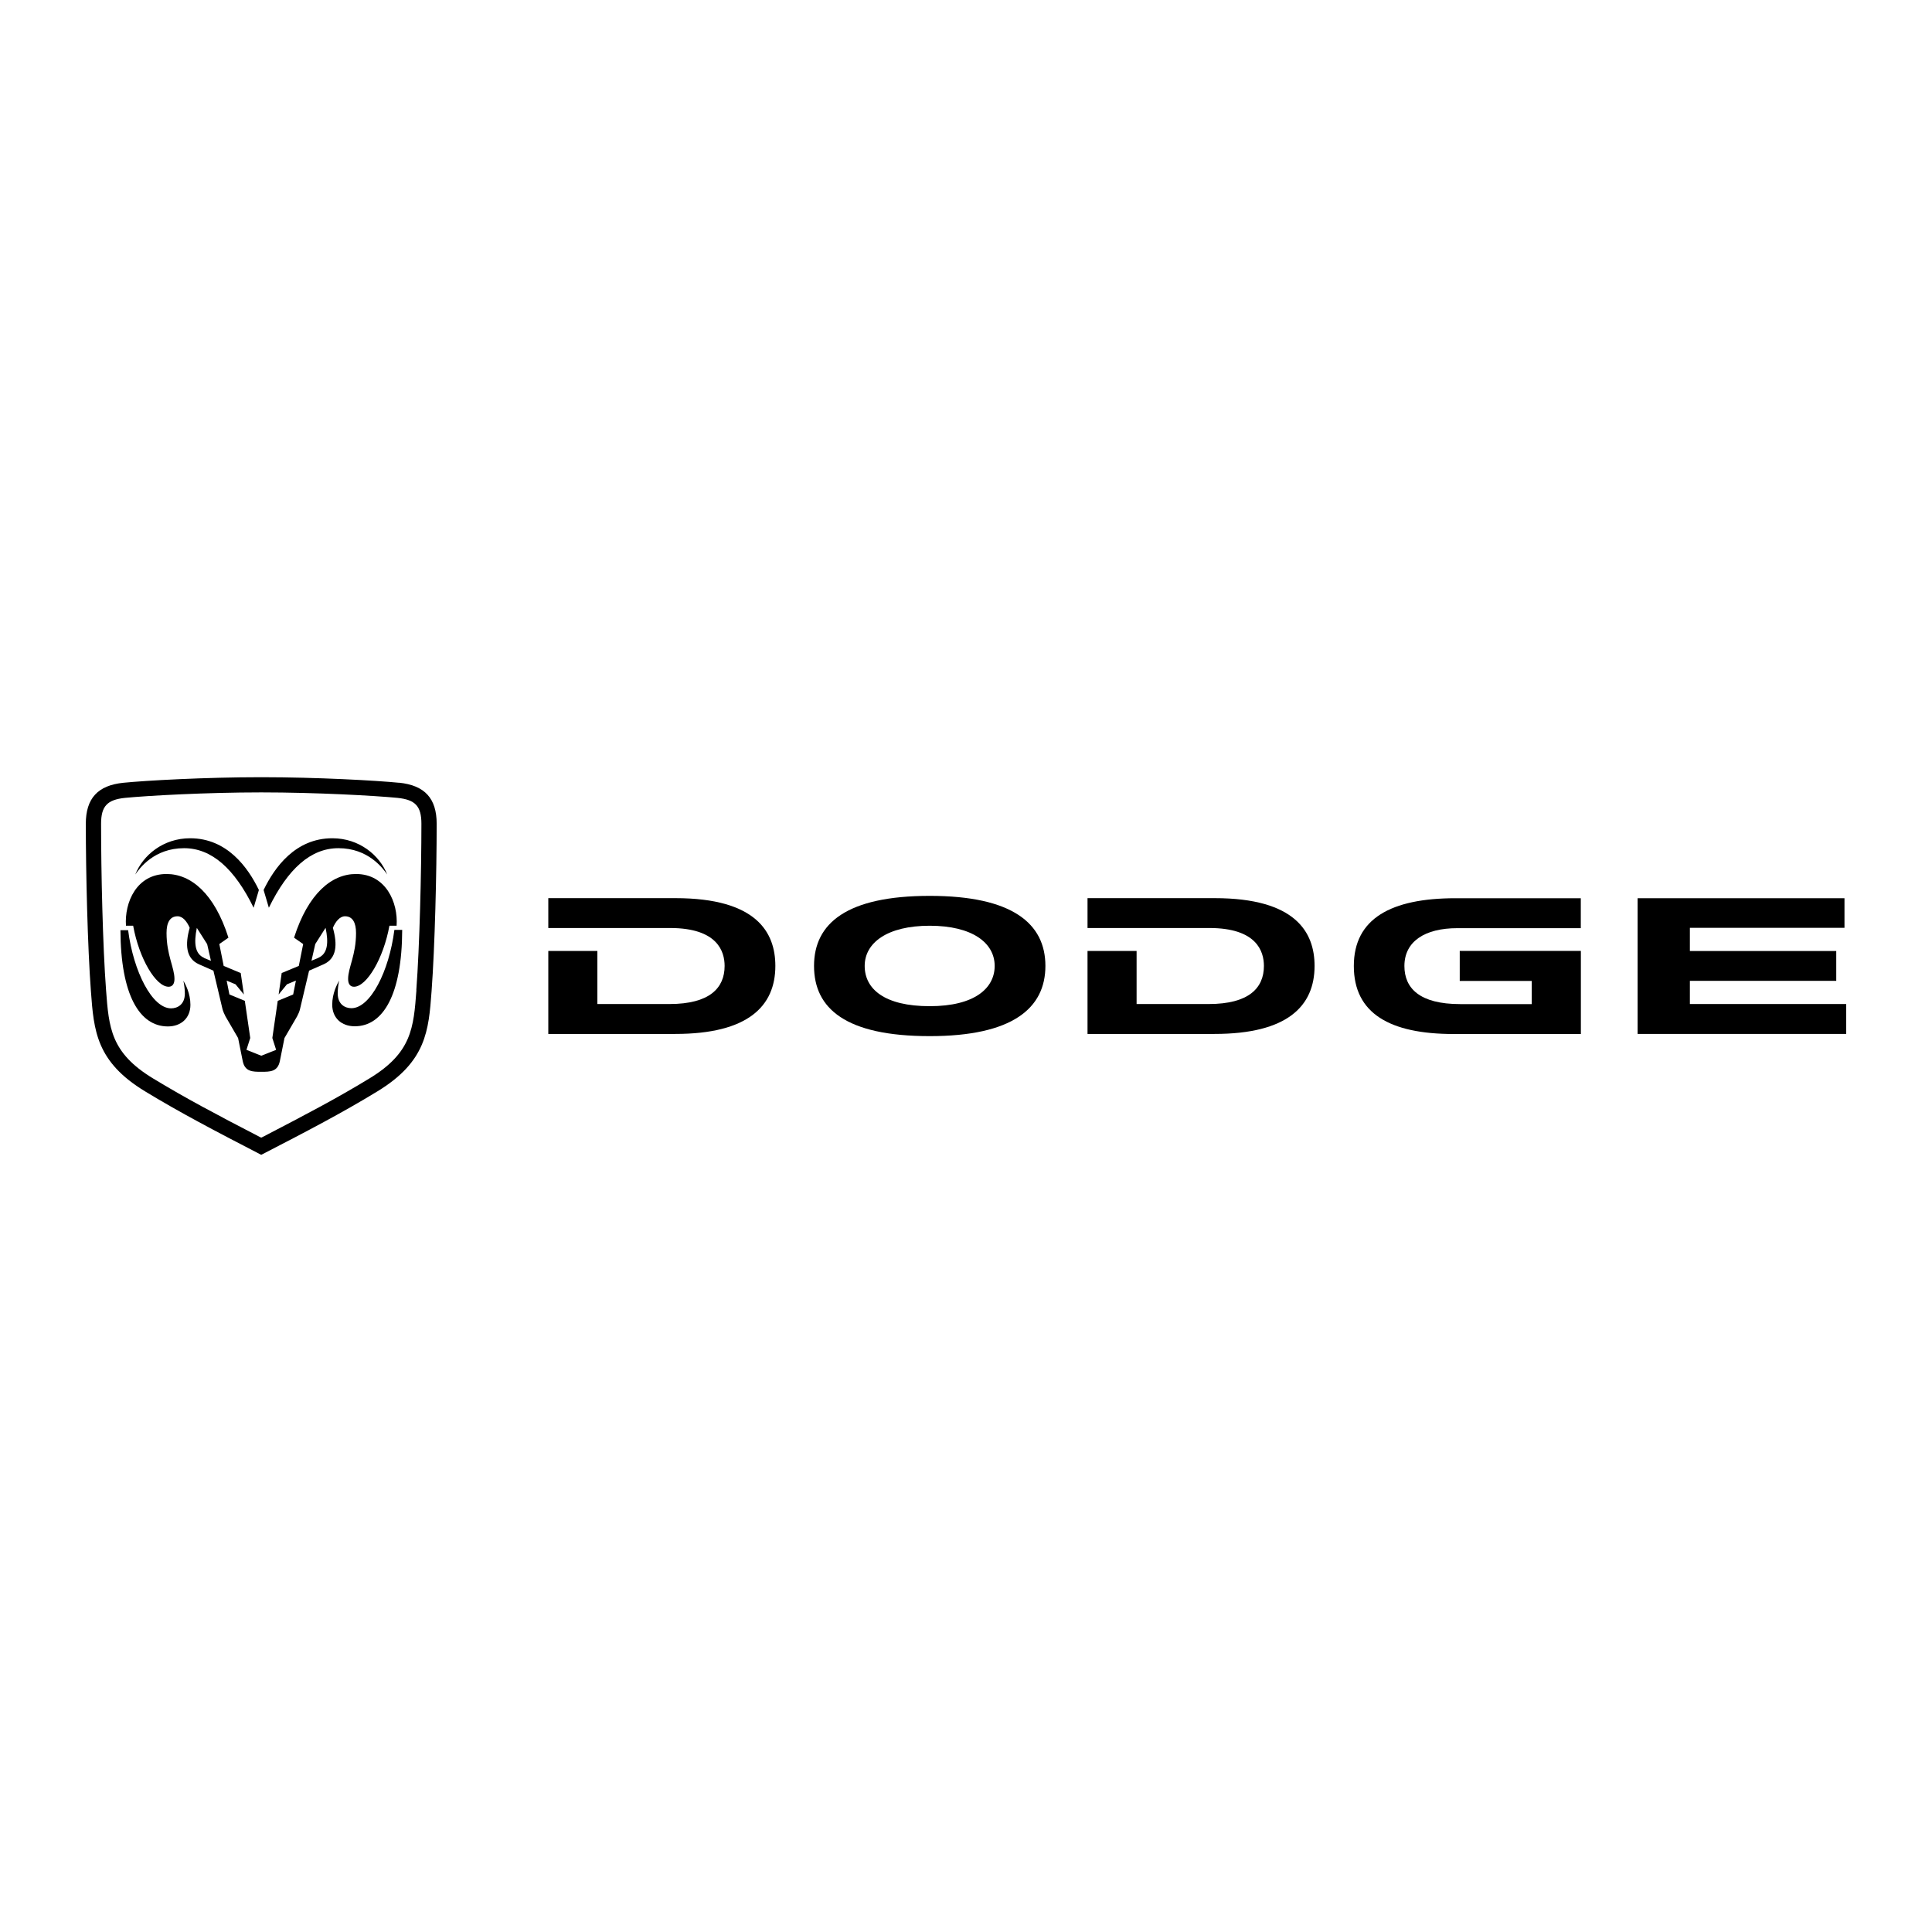 <?xml version="1.0" encoding="UTF-8"?>
<svg id="Layer_1" data-name="Layer 1" xmlns="http://www.w3.org/2000/svg" width="500" height="500" viewBox="0 0 500 500">
  <rect width="500" height="500" fill="none"/>
  <g>
    <g>
      <path d="m103.28,202.58c-5.83-.58-21.17-1.44-35.67-1.44s-29.86.86-35.67,1.44c-6.64.67-9.73,4.05-9.73,10.61,0,12.49.46,31.93,1.32,43.35.75,10.19,1.36,18.23,14.03,25.91,9.06,5.51,18.08,10.23,29.84,16.31l.21.1.21-.1c11.78-6.08,20.82-10.8,29.84-16.31,12.68-7.71,13.28-15.74,14.03-25.91.86-11.48,1.32-30.9,1.32-43.35,0-6.58-3.09-9.94-9.73-10.63h0v.02Zm4.49,53.69c-.73,9.75-1.21,16.18-12.15,22.82-8.58,5.22-16.16,9.19-27.61,15.14l-.4.19-.4-.19c-11.09-5.74-19-9.92-27.61-15.14-10.94-6.64-11.42-13.09-12.15-22.84-.86-11.36-1.29-30.68-1.29-43.06,0-4.53,1.57-6.22,6.18-6.7,5.74-.56,20.94-1.42,35.27-1.42s29.51.86,35.27,1.42c4.61.48,6.18,2.15,6.18,6.7,0,12.38-.46,31.68-1.32,43.08h.02Z" fill-rule="evenodd"/>
      <path d="m67,230.33l-1.36,4.59c-4.95-10.11-10.86-15.41-18-15.41-7.73,0-11.51,5.18-12.63,6.81,1.98-4.99,7.23-9.38,14.2-9.38,9.56,0,14.97,7.56,17.79,13.39h0Z" fill-rule="evenodd"/>
      <path d="m31.17,240.69c.06,16.85,4.97,24.95,12.28,24.95,3.38,0,5.83-2.13,5.83-5.6,0-2.97-1.29-5.3-1.82-6.24.19.96.38,2.07.38,3.32,0,2.9-1.96,3.84-3.57,3.84-4.87,0-9.73-9.46-11.11-20.23-.61,0-2,0-1.98,0h0v-.04Z" fill-rule="evenodd"/>
      <path d="m86.01,216.94c6.97,0,12.22,4.39,14.2,9.38-1.13-1.63-4.91-6.81-12.63-6.81-7.14,0-13.05,5.3-18,15.41l-1.36-4.59c2.82-5.85,8.23-13.39,17.79-13.39h0Z" fill-rule="evenodd"/>
      <path d="m102.06,240.69c-1.38,10.77-6.24,20.23-11.11,20.23-1.61,0-3.55-.94-3.55-3.84,0-1.23.17-2.34.38-3.32-.52.94-1.8,3.3-1.8,6.24,0,3.47,2.42,5.6,5.83,5.6,7.31,0,12.22-8.1,12.28-24.95.02,0-1.38,0-1.98,0h0l-.04.04Z" fill-rule="evenodd"/>
      <path d="m92.12,226.19c-6.24,0-12.36,4.99-16.02,16.48l2.36,1.65-1.13,5.66-4.43,1.84-.79,5.55,2.15-2.63,2.32-.96-.71,3.59-3.99,1.65-1.4,9.61.98,3.07-3.84,1.52-3.84-1.52.98-3.07-1.4-9.61-3.99-1.65-.71-3.59,2.3.96,2.15,2.63-.81-5.55-4.41-1.84-1.13-5.66,2.36-1.65c-3.65-11.51-9.75-16.48-16.02-16.48-7.73,0-10.92,7.33-10.5,13.39h1.86c1.55,8.54,5.89,15.79,9.17,15.79,1,0,1.52-.75,1.52-2,0-3.01-2.05-6.16-2.05-11.92,0-2.65.86-4.32,2.86-4.32,1.36,0,2.46,1.42,3.13,2.99-1.21,4.3-1.02,7.91,2.4,9.44,1.69.75,3.74,1.65,3.74,1.65,0,0,2.17,9.25,2.34,9.9.15.61.52,1.42.79,1.94.4.69,3.26,5.6,3.26,5.6,0,0,.98,4.89,1.19,5.93.56,2.8,2.55,2.8,4.82,2.8s4.24,0,4.8-2.8c.21-1.04,1.19-5.93,1.19-5.93,0,0,2.86-4.91,3.26-5.6.27-.5.65-1.34.77-1.94.17-.67,2.34-9.9,2.34-9.9,0,0,2.05-.9,3.76-1.65,3.42-1.52,3.61-5.14,2.4-9.44.67-1.57,1.77-2.99,3.13-2.99,1.98,0,2.86,1.67,2.86,4.32,0,5.76-2.05,8.92-2.05,11.92,0,1.25.52,2,1.52,2,3.26,0,7.62-7.25,9.17-15.79h1.86c.42-6.03-2.78-13.39-10.5-13.39h-.04Zm-39.3,21.7c-2.42-1.04-2.67-3.9-1.88-7.75l2.67,4.2.98,4.32s-.96-.42-1.8-.75h0l.02-.02Zm29.59,0c-.84.35-1.8.75-1.8.75l.98-4.32,2.67-4.2c.81,3.82.56,6.7-1.86,7.75h0v.02Z" fill-rule="evenodd"/>
    </g>
    <g>
      <path d="m294.15,246.12v13.72h18.69c10.34,0,14.26-4.13,14.26-9.86,0-3.76-1.86-9.81-14.1-9.81h-31.55v-7.73h32.93c20.94,0,25.83,8.85,25.83,17.54,0,10.4-7.04,17.6-25.89,17.6h-32.87v-21.47h12.72-.02Z" fill-rule="evenodd"/>
      <path d="m154.6,246.12v13.72h18.69c10.34,0,14.24-4.13,14.24-9.86,0-3.76-1.86-9.81-14.1-9.81h-31.53v-7.73h32.91c20.97,0,25.85,8.85,25.85,17.54,0,10.4-7.06,17.6-25.89,17.6h-32.87v-21.47s12.7,0,12.7,0Z" fill-rule="evenodd"/>
      <path d="m377.78,246.1v7.77h18.63v5.99h-18.52c-10.52,0-14.43-4.13-14.43-9.86,0-6.37,5.3-9.79,13.7-9.79h31.95v-7.75h-32.43c-16.66,0-26.31,5.26-26.31,17.54s9.33,17.6,25.83,17.6h32.93v-21.51h-31.34Z" fill-rule="evenodd"/>
      <polygon points="437.34 240.12 477.35 240.12 477.35 232.46 423.81 232.46 423.81 267.58 477.79 267.58 477.79 259.84 437.34 259.84 437.34 253.84 475.22 253.84 475.22 246.12 437.34 246.12 437.34 240.12 437.34 240.12" fill-rule="evenodd"/>
      <path d="m240.61,268.15c-21.68,0-29.94-7.1-29.94-18.17s8.54-18.13,29.94-18.13,29.94,7.16,29.94,18.13-8.54,18.17-29.94,18.17h0Zm16.81-18.17c0-5.99-5.83-10.4-16.81-10.4s-16.83,4.41-16.83,10.4,5.16,10.42,16.83,10.42,16.81-4.68,16.81-10.42h0Z" fill-rule="evenodd"/>
    </g>
  </g>
</svg>
